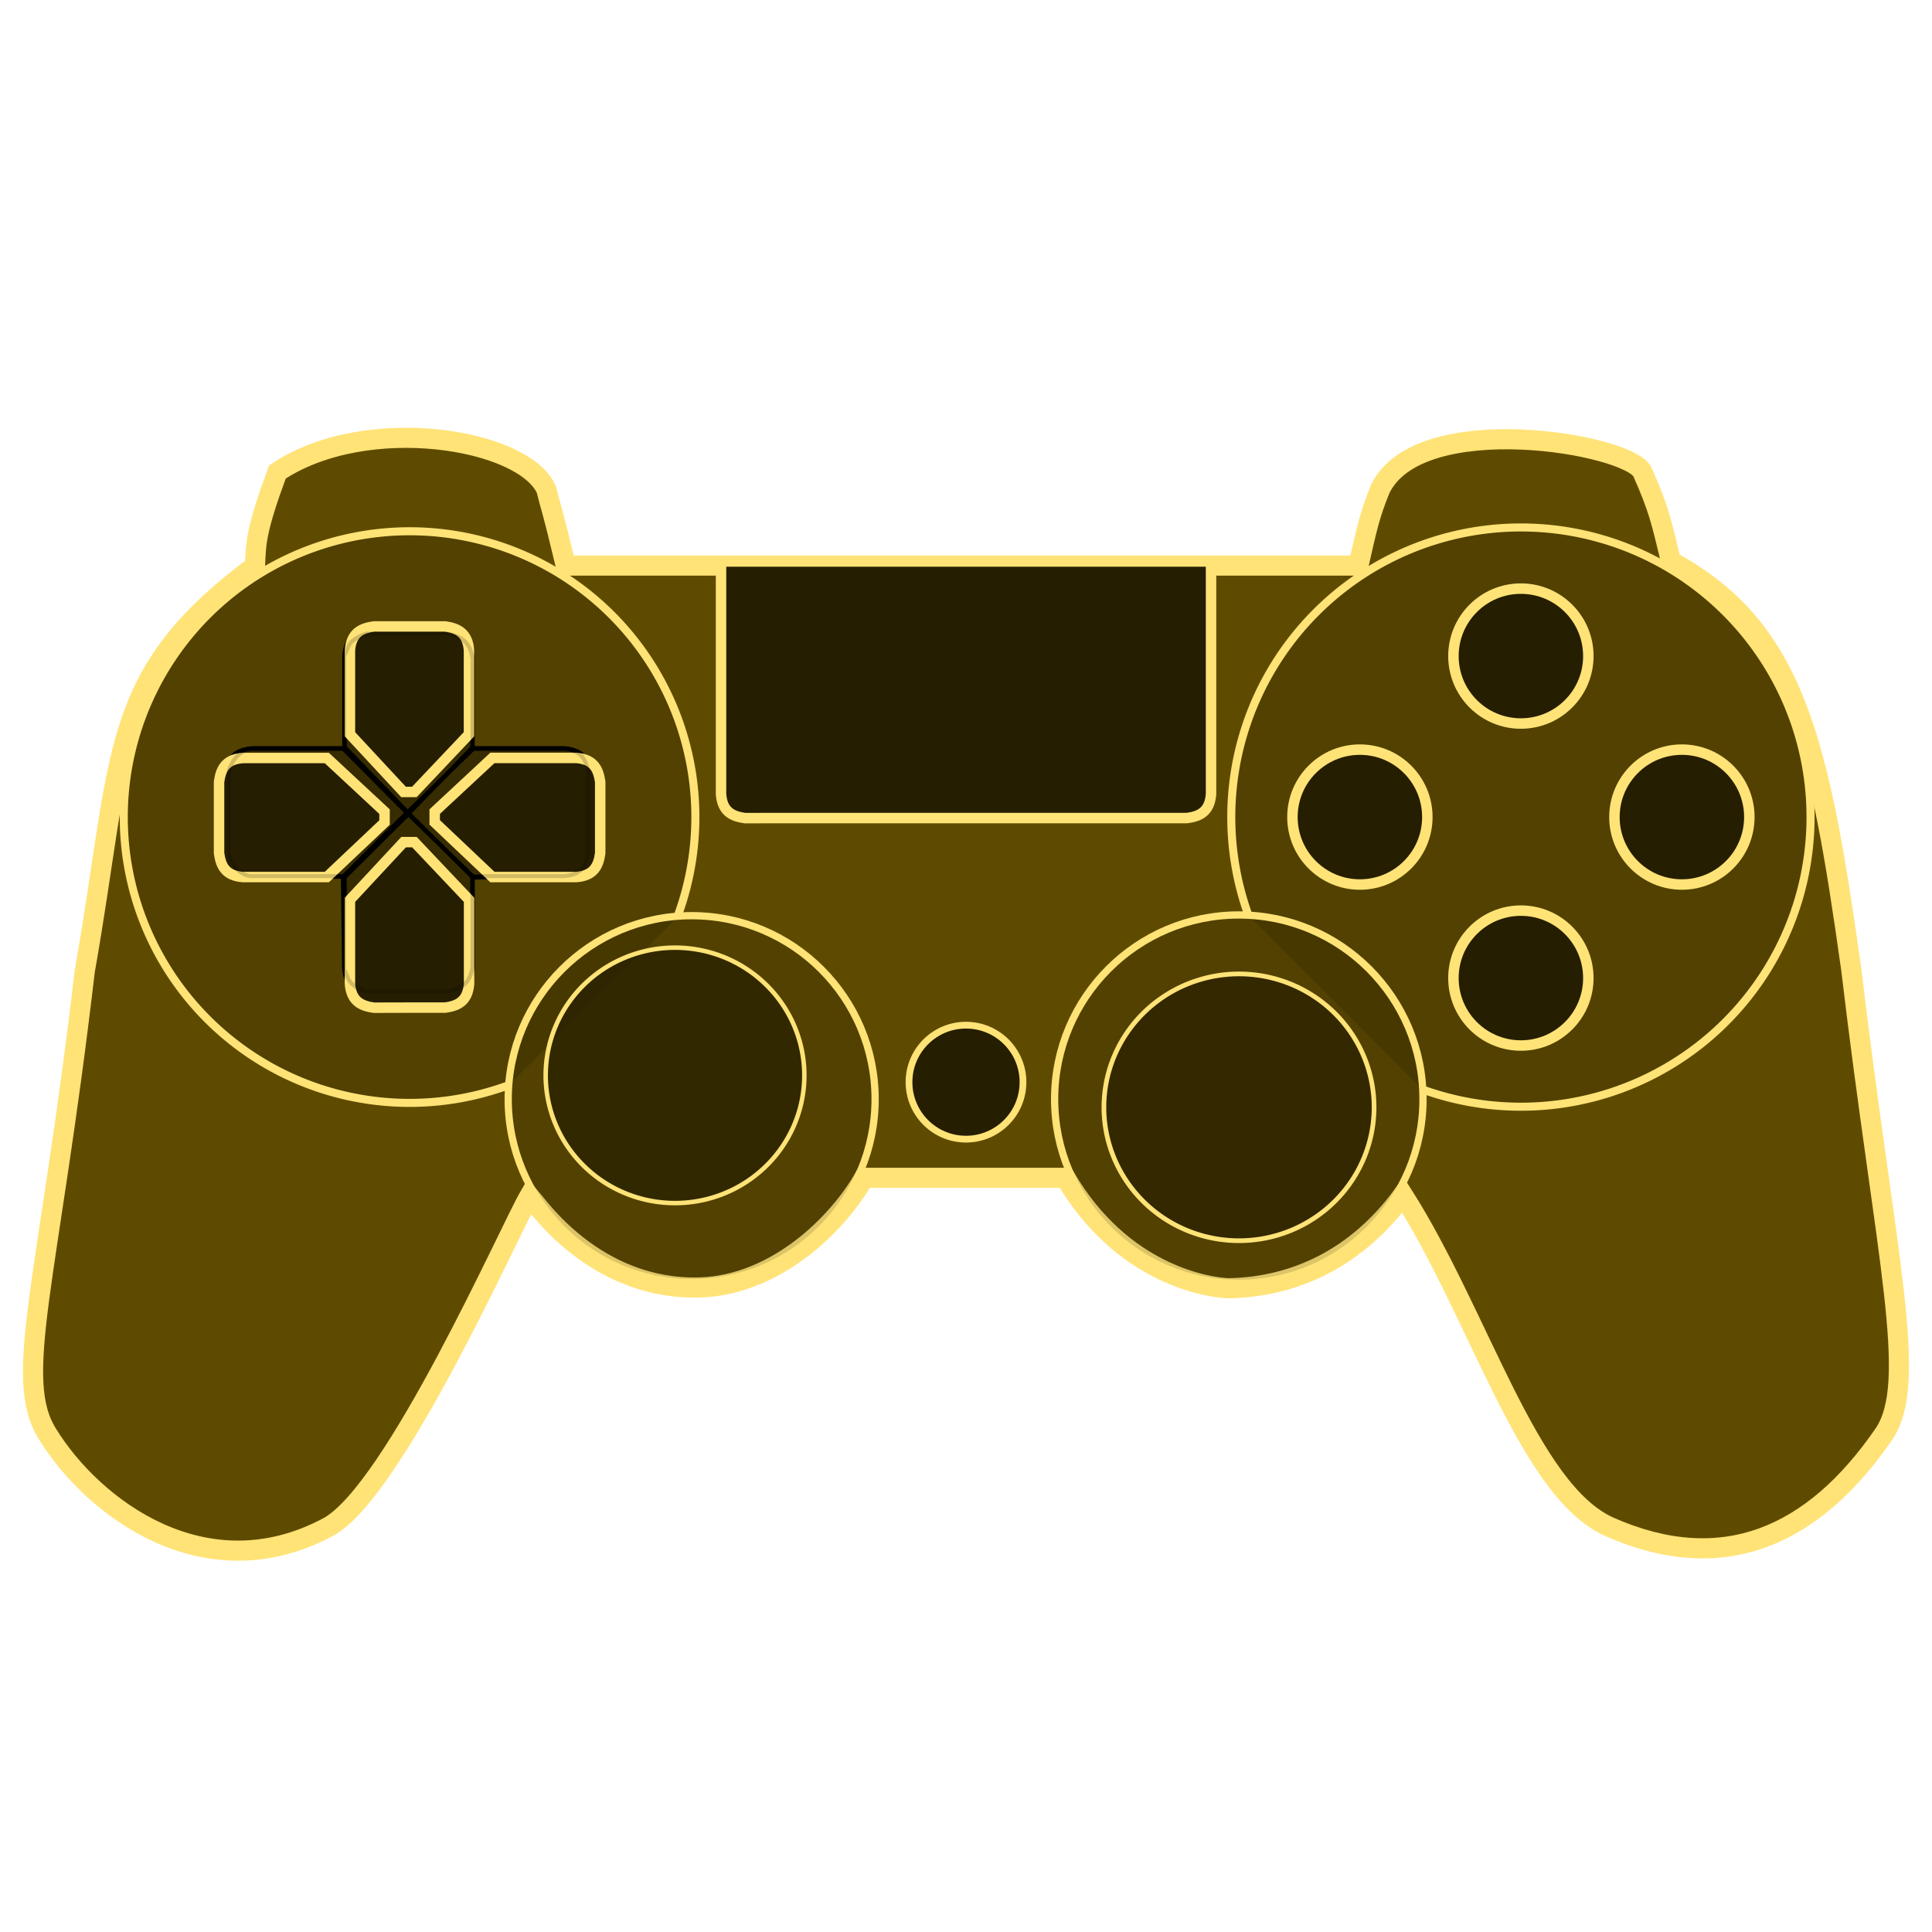 <svg xmlns="http://www.w3.org/2000/svg" xmlns:dc="http://purl.org/dc/elements/1.1/" xmlns:ns1="http://sodipodi.sourceforge.net/DTD/sodipodi-0.dtd" xmlns:ns2="http://www.inkscape.org/namespaces/inkscape" xmlns:ns4="http://creativecommons.org/ns#" xmlns:rdf="http://www.w3.org/1999/02/22-rdf-syntax-ns#" height="24" id="svg2" version="1.1" viewBox="0 0 24 24" width="24" ns1:docname="ds4-0.svg" ns2:version="0.92.2 2405546, 2018-03-11">
  <defs id="defs4">
    <filter id="filter3798" style="color-interpolation-filters:sRGB" ns2:label="Glow" ns2:menu="Shadows and Glows" ns2:menu-tooltip="Glow of object's own color at the edges">
      <feGaussianBlur id="feGaussianBlur3800" result="result91" stdDeviation="5" />
      <feComposite id="feComposite3802" in="SourceGraphic" in2="result91" operator="over" />
    </filter>
    <linearGradient id="linearGradient3759">
      <stop id="stop3761" offset="0" style="stop-color:#ffffff;stop-opacity:1;" />
      <stop id="stop3763" offset="1" style="stop-color:#ffffff;stop-opacity:0;" />
    </linearGradient>
    <filter id="filter4192" style="color-interpolation-filters:sRGB" ns2:label="Glow" ns2:menu="Shadows and Glows" ns2:menu-tooltip="Glow of object's own color at the edges">
      <feGaussianBlur id="feGaussianBlur4194" result="result91" stdDeviation="5" />
      <feComposite id="feComposite4196" in="SourceGraphic" in2="result91" operator="over" />
    </filter>
    <filter id="filter3798-5" style="color-interpolation-filters:sRGB" ns2:label="Glow" ns2:menu="Shadows and Glows" ns2:menu-tooltip="Glow of object's own color at the edges">
      <feGaussianBlur id="feGaussianBlur3800-8" result="result91" stdDeviation="5" />
      <feComposite id="feComposite3802-8" in="SourceGraphic" in2="result91" operator="over" />
    </filter>
    <filter id="filter3798-5-2" style="color-interpolation-filters:sRGB" ns2:label="Glow" ns2:menu="Shadows and Glows" ns2:menu-tooltip="Glow of object's own color at the edges">
      <feGaussianBlur id="feGaussianBlur3800-8-4" result="result91" stdDeviation="5" />
      <feComposite id="feComposite3802-8-9" in="SourceGraphic" in2="result91" operator="over" />
    </filter>
  </defs>
  <ns1:namedview bordercolor="#666666" borderopacity="1.0" fit-margin-bottom="0" fit-margin-left="0" fit-margin-right="0" fit-margin-top="0" id="base" pagecolor="#ffffff" showgrid="false" units="px" ns2:current-layer="layer3" ns2:cx="11.844348" ns2:cy="15.590534" ns2:document-units="px" ns2:pageopacity="0.0" ns2:pageshadow="2" ns2:window-height="896" ns2:window-maximized="0" ns2:window-width="1633" ns2:window-x="829" ns2:window-y="49" ns2:zoom="22.627417" />
  <g id="layer3" style="display:inline" ns2:groupmode="layer" ns2:label="Controller 2">
    <path d="M 3.446,5.863 C 3.18,6.586 3.18,6.738 3.168,7.03 1.331,8.397 1.536,9.334 1.053,12.063 c -0.456,3.897 -0.904,5.06 -0.459,5.758 0.56,0.905 1.95,1.966 3.48,1.15 0.823,-0.439 2.264,-3.705 2.503,-4.114 0.08,0.092 0.808,1.175 2.117,1.136 0.941,-0.028 1.713,-0.785 2.04,-1.362 h 2.502 c 0.707,1.204 1.768,1.363 2.025,1.372 0.842,-0.015 1.608,-0.392 2.167,-1.159 0.96,1.511 1.556,3.68 2.571,4.126 1.404,0.617 2.525,0.12 3.4,-1.15 0.445,-0.645 0.026,-2.171 -0.402,-5.777 C 22.598,9.203 22.299,7.808 20.757,6.972 20.637,6.473 20.605,6.318 20.403,5.863 20.237,5.513 17.627,5.067 17.145,6.076 17.021,6.381 16.984,6.542 16.875,7.026 H 7.028 C 6.845,6.262 6.849,6.332 6.787,6.081 6.51,5.451 4.555,5.123 3.446,5.863 Z" id="path3628" style="stroke-opacity:1;fill-rule:evenodd;fill-opacity:1;stroke:#ffe377;stroke-miterlimit:4;stroke-dasharray:none;stroke-width:0.25;display:inline;fill:#5f4b00" ns1:nodetypes="ccccscsccccsscccccccc" ns2:connector-curvature="0" />
    <path d="M 4.578,7.833 C 4.427,7.854 4.297,7.907 4.281,8.13 V 9.283 L 5.076,10.103 5.872,9.283 V 8.13 C 5.856,7.907 5.726,7.854 5.575,7.833 h -0.492 -0.013 z" id="DPAD_UP" style="stroke-linejoin:miter;stroke-opacity:1;fill-rule:evenodd;fill-opacity:0.18;stroke:#000000;stroke-linecap:butt;stroke-miterlimit:4;stroke-dasharray:none;stroke-width:0.05;fill:#000000" ns1:nodetypes="cccccccccc" ns2:connector-curvature="0" />
    <path d="m 4.578,12.348 c -0.151,-0.021 -0.281,-0.074 -0.297,-0.297 v -1.153 l 0.796,-0.791 0.796,0.791 v 1.153 c -0.017,0.223 -0.146,0.276 -0.297,0.297 h -0.492 -0.013 z" id="DPAD_DOWN" style="stroke-linejoin:miter;stroke-opacity:1;fill-rule:evenodd;fill-opacity:0.18;stroke:#000000;stroke-linecap:butt;stroke-miterlimit:4;stroke-dasharray:none;stroke-width:0.05;fill:#000000" ns1:nodetypes="cccccccccc" ns2:connector-curvature="0" />
    <path d="M 2.841,9.591 C 2.863,9.441 2.916,9.311 3.139,9.294 H 4.292 L 5.078,10.106 4.292,10.885 H 3.139 C 2.916,10.869 2.863,10.739 2.841,10.588 V 10.096 10.083 Z" id="DPAD_LEFT" style="stroke-linejoin:miter;stroke-opacity:1;fill-rule:evenodd;fill-opacity:0.18;stroke:#000000;stroke-linecap:butt;stroke-miterlimit:4;stroke-dasharray:none;stroke-width:0.05;fill:#000000" ns1:nodetypes="cccccccccc" ns2:connector-curvature="0" />
    <path d="M 7.301,9.591 C 7.28,9.441 7.227,9.311 7.004,9.294 H 5.862 l -0.786,0.812 0.8,0.796 1.129,-0.016 c 0.223,-0.017 0.276,-0.146 0.297,-0.297 v -0.492 -0.013 z" id="DPAD_RIGHT" style="stroke-linejoin:miter;stroke-opacity:1;fill-rule:evenodd;fill-opacity:0.18;stroke:#000000;stroke-linecap:butt;stroke-miterlimit:4;stroke-dasharray:none;stroke-width:0.05;fill:#000000" ns1:nodetypes="cccccccccc" ns2:connector-curvature="0" />
    <path d="M 4.583,7.855 C 4.434,7.876 4.305,7.929 4.289,8.149 V 9.291 H 3.165 C 3.024,9.314 2.895,9.364 2.853,9.603 V 10.611 c 0.086,0.253 0.183,0.216 0.276,0.276 h 1.159 v 1.168 c 0.019,0.111 0.093,0.203 0.263,0.263 h 0.447 0.155 0.447 c 0.17,-0.06 0.244,-0.153 0.263,-0.263 V 10.887 H 7.023 C 7.117,10.826 7.214,10.864 7.3,10.611 V 9.603 C 7.258,9.364 7.129,9.314 6.988,9.291 H 5.864 V 8.149 C 5.847,7.929 5.719,7.876 5.57,7.855 H 5.083 5.07 Z" id="LPAD" style="stroke-linejoin:miter;stroke-opacity:0.182;fill-rule:evenodd;fill-opacity:0;stroke:#000000;stroke-linecap:butt;stroke-miterlimit:4;stroke-dasharray:none;stroke-width:0.05;display:inline;fill:#fbf4fd" ns2:connector-curvature="0" />
    <g id="g4359" style="display:inline" transform="matrix(0.077,0,0,0.077,0.668,1.187)">
      <path d="M 67.444,92.285 H 51.059 V 84.189 l -7.812,14.15 7.812,12.256 v -7.086 h 16.385 z" id="MINUSHALF_X" style="stroke-linejoin:miter;text-rendering:auto;color-rendering:auto;fill-opacity:1;color:#000000;shape-rendering:auto;solid-color:#000000;stroke:#000000;stroke-linecap:butt;stroke-width:0.3;color-interpolation-filters:linearRGB;fill:#5a5a5a;solid-opacity:1;fill-rule:evenodd;mix-blend-mode:normal;stroke-miterlimit:4;opacity:0;visibility:visible;clip-rule:nonzero;image-rendering:auto;overflow:visible;stroke-opacity:1;isolation:auto;stroke-dashoffset:0;stroke-dasharray:none;enable-background:accumulate;display:inline;color-interpolation:sRGB" ns1:nodetypes="cccccccc" ns2:connector-curvature="0" />
      <path d="m 67.447,104.181 v 14.708 h -8.096 l 14.15,7.812 12.256,-7.812 H 78.672 v -14.708 z" id="PLUSHALF_Y" style="stroke-linejoin:miter;text-rendering:auto;color-rendering:auto;fill-opacity:1;color:#000000;shape-rendering:auto;solid-color:#000000;stroke:#000000;stroke-linecap:butt;stroke-width:0.3;color-interpolation-filters:linearRGB;fill:#5a5a5a;solid-opacity:1;fill-rule:evenodd;mix-blend-mode:normal;stroke-miterlimit:4;opacity:0;visibility:visible;clip-rule:nonzero;image-rendering:auto;overflow:visible;stroke-opacity:1;isolation:auto;stroke-dashoffset:0;stroke-dasharray:none;enable-background:accumulate;display:inline;color-interpolation:sRGB" ns1:nodetypes="cccccccc" ns2:connector-curvature="0" />
      <path d="m 73.502,68.084 -14.15,7.812 h 8.096 V 91.741 H 78.672 V 75.896 h 7.086 z" id="MINUSHALF_Y" style="stroke-linejoin:miter;text-rendering:auto;color-rendering:auto;fill-opacity:1;color:#000000;shape-rendering:auto;solid-color:#000000;stroke:#000000;stroke-linecap:butt;stroke-width:0.3;color-interpolation-filters:linearRGB;fill:#5a5a5a;solid-opacity:1;fill-rule:evenodd;mix-blend-mode:normal;stroke-miterlimit:4;opacity:0;visibility:visible;clip-rule:nonzero;image-rendering:auto;overflow:visible;stroke-opacity:1;isolation:auto;stroke-dashoffset:0;stroke-dasharray:none;enable-background:accumulate;display:inline;color-interpolation:sRGB" ns1:nodetypes="cccccccc" ns2:connector-curvature="0" />
      <path d="M 101.863,98.34 94.051,84.189 v 8.096 H 78.826 v 11.225 h 15.224 v 7.086 z" id="PLUSHALF_X" style="stroke-linejoin:miter;text-rendering:auto;color-rendering:auto;fill-opacity:1;color:#000000;shape-rendering:auto;solid-color:#000000;stroke:#000000;stroke-linecap:butt;stroke-width:0.3;color-interpolation-filters:linearRGB;fill:#5a5a5a;solid-opacity:1;fill-rule:evenodd;mix-blend-mode:normal;stroke-miterlimit:4;opacity:0;visibility:visible;clip-rule:nonzero;image-rendering:auto;overflow:visible;stroke-opacity:1;isolation:auto;stroke-dashoffset:0;stroke-dasharray:none;enable-background:accumulate;display:inline;color-interpolation:sRGB" ns1:nodetypes="cccccccc" ns2:connector-curvature="0" />
    </g>
    <g id="g4359-7" style="opacity:1;fill-opacity:1;display:inline;fill:#4c8a45" transform="matrix(0.077,0,0,0.077,9.419,4.766)">
      <path d="M 67.444,92.285 H 51.059 V 84.189 l -7.812,14.15 7.812,12.256 v -7.086 h 16.385 z" id="MINUSHALF_RX" style="stroke-linejoin:miter;text-rendering:auto;color-rendering:auto;fill-opacity:1;color:#000000;shape-rendering:auto;solid-color:#000000;stroke:#000000;stroke-linecap:butt;stroke-width:0.3;color-interpolation-filters:linearRGB;fill:#4c8a45;solid-opacity:1;fill-rule:evenodd;mix-blend-mode:normal;stroke-miterlimit:4;opacity:0;visibility:visible;clip-rule:nonzero;image-rendering:auto;overflow:visible;stroke-opacity:1;isolation:auto;stroke-dashoffset:0;stroke-dasharray:none;enable-background:accumulate;display:inline;color-interpolation:sRGB" ns1:nodetypes="cccccccc" ns2:connector-curvature="0" />
      <path d="m 67.447,104.181 v 14.708 h -8.096 l 14.15,7.812 12.256,-7.812 H 78.672 v -14.708 z" id="PLUSHALF_RY" style="stroke-linejoin:miter;text-rendering:auto;color-rendering:auto;fill-opacity:1;color:#000000;shape-rendering:auto;solid-color:#000000;stroke:#000000;stroke-linecap:butt;stroke-width:0.3;color-interpolation-filters:linearRGB;fill:#4c8a45;solid-opacity:1;fill-rule:evenodd;mix-blend-mode:normal;stroke-miterlimit:4;opacity:0;visibility:visible;clip-rule:nonzero;image-rendering:auto;overflow:visible;stroke-opacity:1;isolation:auto;stroke-dashoffset:0;stroke-dasharray:none;enable-background:accumulate;display:inline;color-interpolation:sRGB" ns1:nodetypes="cccccccc" ns2:connector-curvature="0" />
      <path d="m 73.502,68.084 -14.15,7.812 h 8.096 V 91.741 H 78.672 V 75.896 h 7.086 z" id="MINUSHALF_RY" style="stroke-linejoin:miter;text-rendering:auto;color-rendering:auto;fill-opacity:1;color:#000000;shape-rendering:auto;solid-color:#000000;stroke:#000000;stroke-linecap:butt;stroke-width:0.3;color-interpolation-filters:linearRGB;fill:#4c8a45;solid-opacity:1;fill-rule:evenodd;mix-blend-mode:normal;stroke-miterlimit:4;opacity:0;visibility:visible;clip-rule:nonzero;image-rendering:auto;overflow:visible;stroke-opacity:1;isolation:auto;stroke-dashoffset:0;stroke-dasharray:none;enable-background:accumulate;display:inline;color-interpolation:sRGB" ns1:nodetypes="cccccccc" ns2:connector-curvature="0" />
      <path d="M 101.863,98.34 94.051,84.189 v 8.096 H 78.826 v 11.225 h 15.224 v 7.086 z" id="PLUSHALF_RX" style="stroke-linejoin:miter;text-rendering:auto;color-rendering:auto;fill-opacity:1;color:#000000;shape-rendering:auto;solid-color:#000000;stroke:#000000;stroke-linecap:butt;stroke-width:0.3;color-interpolation-filters:linearRGB;fill:#4c8a45;solid-opacity:1;fill-rule:evenodd;mix-blend-mode:normal;stroke-miterlimit:4;opacity:0;visibility:visible;clip-rule:nonzero;image-rendering:auto;overflow:visible;stroke-opacity:1;isolation:auto;stroke-dashoffset:0;stroke-dasharray:none;enable-background:accumulate;display:inline;color-interpolation:sRGB" ns1:nodetypes="cccccccc" ns2:connector-curvature="0" />
    </g>
    <path d="M 6.32,13.48 A 3.551,3.551 0 0 1 2.096,12.062 3.551,3.551 0 0 1 2.583,7.634 3.551,3.551 0 0 1 7.014,7.167 3.551,3.551 0 0 1 8.412,11.397" id="path4591" style="stroke-linejoin:miter;text-rendering:auto;color-rendering:auto;fill-opacity:0.137;color:#000000;shape-rendering:auto;solid-color:#000000;stroke:#ffe377;stroke-linecap:butt;marker:none;stroke-width:0.1;color-interpolation-filters:linearRGB;fill:#000000;solid-opacity:1;fill-rule:evenodd;mix-blend-mode:normal;stroke-miterlimit:4;opacity:1;vector-effect:none;visibility:visible;clip-rule:nonzero;image-rendering:auto;overflow:visible;stroke-opacity:1;isolation:auto;stroke-dashoffset:0;stroke-dasharray:none;enable-background:accumulate;display:inline;color-interpolation:sRGB" ns1:cx="5.0879903" ns1:cy="10.149801" ns1:end="0.35883598" ns1:open="true" ns1:rx="3.5506098" ns1:ry="3.5506098" ns1:start="1.2164327" ns1:type="arc" />
    <path d="m 15.508,11.368 a 3.597,3.597 0 0 1 1.46,-4.257 3.597,3.597 0 0 1 4.473,0.499 3.597,3.597 0 0 1 0.486,4.474 3.597,3.597 0 0 1 -4.261,1.448" id="path4591-6" style="stroke-linejoin:miter;text-rendering:auto;color-rendering:auto;fill-opacity:0.137;color:#000000;shape-rendering:auto;solid-color:#000000;stroke:#ffe377;stroke-linecap:butt;marker:none;stroke-width:0.1;color-interpolation-filters:linearRGB;fill:#000000;solid-opacity:1;fill-rule:evenodd;mix-blend-mode:normal;stroke-miterlimit:4;opacity:1;vector-effect:none;visibility:visible;clip-rule:nonzero;image-rendering:auto;overflow:visible;stroke-opacity:1;isolation:auto;stroke-dashoffset:0;stroke-dasharray:none;enable-background:accumulate;display:inline;color-interpolation:sRGB" ns1:cx="18.893534" ns1:cy="10.149801" ns1:end="1.9190063" ns1:open="true" ns1:rx="3.5974848" ns1:ry="3.5974848" ns1:start="2.7962289" ns1:type="arc" />
    <circle cx="8.592" cy="13.654" id="circle4622" r="2.279" style="stroke-linejoin:miter;text-rendering:auto;color-rendering:auto;fill-opacity:0.137;color:#000000;shape-rendering:auto;solid-color:#000000;stroke:#ffe377;stroke-linecap:butt;marker:none;stroke-width:0.09;color-interpolation-filters:linearRGB;fill:#000000;solid-opacity:1;fill-rule:evenodd;mix-blend-mode:normal;stroke-miterlimit:4;opacity:1;vector-effect:none;visibility:visible;clip-rule:nonzero;image-rendering:auto;overflow:visible;stroke-opacity:1;isolation:auto;stroke-dashoffset:0;stroke-dasharray:none;enable-background:accumulate;display:inline;color-interpolation:sRGB" />
    <circle cx="15.389" cy="13.654" id="circle4624" r="2.288" style="stroke-linejoin:miter;text-rendering:auto;color-rendering:auto;fill-opacity:0.137;color:#000000;shape-rendering:auto;solid-color:#000000;stroke:#ffe377;stroke-linecap:butt;marker:none;stroke-width:0.09;color-interpolation-filters:linearRGB;fill:#000000;solid-opacity:1;fill-rule:evenodd;mix-blend-mode:normal;stroke-miterlimit:4;opacity:1;vector-effect:none;visibility:visible;clip-rule:nonzero;image-rendering:auto;overflow:visible;stroke-opacity:1;isolation:auto;stroke-dashoffset:0;stroke-dasharray:none;enable-background:accumulate;display:inline;color-interpolation:sRGB" />
    <g id="THUMBL" style="display:inline" transform="matrix(0.045,0,0,0.045,-9.49,-18.994)">
      <path d="m 432.93,718.948 a 35.702,35.255 0 0 1 -35.702,35.255 35.702,35.255 0 0 1 -35.702,-35.255 35.702,35.255 0 0 1 35.702,-35.255 35.702,35.255 0 0 1 35.702,35.255 z" id="STICK" style="opacity:1;stroke-linejoin:miter;enable-background:accumulate;stroke-opacity:1;fill-opacity:0.707;color:#000000;fill-rule:evenodd;stroke-dashoffset:0;visibility:visible;stroke:#ffe377;stroke-linecap:butt;stroke-miterlimit:4;marker:none;stroke-dasharray:none;overflow:visible;stroke-width:1.24;display:inline;fill:#261e00" ns2:connector-curvature="0" ns2:label="#path4168-1" />
    </g>
    <g id="THUMBR" style="display:inline" transform="matrix(-0.047,0,0,-0.047,34.061,47.546)">
      <path d="m 432.93,718.948 a 35.702,35.255 0 0 1 -35.702,35.255 35.702,35.255 0 0 1 -35.702,-35.255 35.702,35.255 0 0 1 35.702,-35.255 35.702,35.255 0 0 1 35.702,35.255 z" id="RIGHT" style="opacity:1;stroke-linejoin:miter;enable-background:accumulate;stroke-opacity:1;fill-opacity:0.69;color:#000000;fill-rule:evenodd;stroke-dashoffset:0;visibility:visible;stroke:#ffe377;stroke-linecap:butt;stroke-miterlimit:4;marker:none;stroke-dasharray:none;overflow:visible;stroke-width:1.24;display:inline;fill:#261e00" ns2:connector-curvature="0" ns2:label="#path4168-1-3" />
    </g>
    <path d="M 7.329,9.597 C 7.308,9.447 7.255,9.317 7.032,9.3 H 5.879 l -0.82,0.796 0.82,0.796 h 1.153 c 0.223,-0.017 0.276,-0.146 0.297,-0.297 v -0.492 -0.013 z" id="path4918" style="stroke-linejoin:miter;stroke-opacity:1;fill-rule:evenodd;fill-opacity:0.18;stroke:#000000;stroke-linecap:butt;stroke-miterlimit:4;stroke-dasharray:none;stroke-width:0.05;fill:#000000" ns1:nodetypes="cccccccccc" ns2:connector-curvature="0" />
    <path d="m 2.813,9.597 c 0.021,-0.151 0.074,-0.281 0.297,-0.297 H 4.264 L 5.055,10.096 4.264,10.891 H 3.111 C 2.888,10.875 2.835,10.745 2.813,10.594 v -0.492 -0.013 z" id="path4920" style="stroke-linejoin:miter;stroke-opacity:1;fill-rule:evenodd;fill-opacity:0.18;stroke:#000000;stroke-linecap:butt;stroke-miterlimit:4;stroke-dasharray:none;stroke-width:0.05;fill:#000000" ns1:nodetypes="cccccccccc" ns2:connector-curvature="0" />
    <path d="m 5.57,7.86 c 0.151,0.021 0.281,0.074 0.297,0.297 V 9.311 L 5.056,10.097 4.277,9.311 V 8.158 C 4.293,7.935 4.423,7.882 4.574,7.86 h 0.492 0.013 z" id="path4922" style="stroke-linejoin:miter;stroke-opacity:1;fill-rule:evenodd;fill-opacity:0.18;stroke:#000000;stroke-linecap:butt;stroke-miterlimit:4;stroke-dasharray:none;stroke-width:0.05;fill:#000000" ns1:nodetypes="cccccccccc" ns2:connector-curvature="0" />
    <path d="m 5.57,12.321 c 0.151,-0.021 0.281,-0.074 0.297,-0.297 v -1.142 l -0.812,-0.786 -0.796,0.8 0.016,1.129 c 0.017,0.223 0.146,0.276 0.297,0.297 h 0.492 0.013 z" id="path4924" style="stroke-linejoin:miter;stroke-opacity:1;fill-rule:evenodd;fill-opacity:0.18;stroke:#000000;stroke-linecap:butt;stroke-miterlimit:4;stroke-dasharray:none;stroke-width:0.05;fill:#000000" ns1:nodetypes="cccccccccc" ns2:connector-curvature="0" />
    <g id="g4982" transform="translate(5.7382902e-7,6.9263775e-6)">
      <path d="M 4.644,7.782 C 4.493,7.804 4.363,7.857 4.347,8.08 V 9.121 L 5.013,9.838 H 5.147 L 5.826,9.121 V 8.08 C 5.81,7.857 5.68,7.804 5.529,7.782 h -0.436 -0.013 z" id="path4730" style="stroke-linejoin:miter;stroke-opacity:1;fill-rule:evenodd;fill-opacity:1;stroke:#ffe377;stroke-linecap:butt;stroke-miterlimit:4;stroke-dasharray:none;stroke-width:0.13;fill:#261e00" ns1:nodetypes="ccccccccccc" ns2:connector-curvature="0" />
      <path d="M 4.644,12.518 C 4.493,12.496 4.363,12.443 4.347,12.22 v -1.042 l 0.667,-0.717 h 0.134 l 0.679,0.717 v 1.042 c -0.017,0.223 -0.146,0.276 -0.297,0.297 h -0.436 -0.013 z" id="path4914" style="stroke-linejoin:miter;stroke-opacity:1;fill-rule:evenodd;fill-opacity:1;stroke:#ffe377;stroke-linecap:butt;stroke-miterlimit:4;stroke-dasharray:none;stroke-width:0.13;fill:#261e00" ns1:nodetypes="ccccccccccc" ns2:connector-curvature="0" />
      <path d="M 7.456,9.713 C 7.434,9.562 7.381,9.432 7.158,9.415 H 6.117 L 5.4,10.082 v 0.134 l 0.717,0.679 h 1.042 c 0.223,-0.017 0.276,-0.146 0.297,-0.297 v -0.436 -0.013 z" id="path4916" style="stroke-linejoin:miter;stroke-opacity:1;fill-rule:evenodd;fill-opacity:1;stroke:#ffe377;stroke-linecap:butt;stroke-miterlimit:4;stroke-dasharray:none;stroke-width:0.13;fill:#261e00" ns1:nodetypes="ccccccccccc" ns2:connector-curvature="0" />
      <path d="m 2.721,9.713 c 0.021,-0.151 0.074,-0.281 0.297,-0.297 h 1.042 l 0.717,0.667 v 0.134 L 4.06,10.895 H 3.018 C 2.795,10.879 2.742,10.749 2.721,10.598 v -0.436 -0.013 z" id="path4926" style="stroke-linejoin:miter;stroke-opacity:1;fill-rule:evenodd;fill-opacity:1;stroke:#ffe377;stroke-linecap:butt;stroke-miterlimit:4;stroke-dasharray:none;stroke-width:0.13;fill:#261e00" ns1:nodetypes="ccccccccccc" ns2:connector-curvature="0" />
    </g>
    <path d="M 7.307,9.602 C 7.286,9.453 7.233,9.324 7.013,9.308 H 5.871 V 8.184 C 5.848,8.043 5.798,7.914 5.559,7.872 H 4.551 C 4.298,7.958 4.336,8.055 4.275,8.149 V 9.308 H 3.106 C 2.996,9.327 2.904,9.401 2.843,9.571 v 0.447 0.155 0.447 c 0.06,0.17 0.153,0.244 0.263,0.263 h 1.168 v 1.159 c 0.061,0.093 0.024,0.191 0.276,0.276 H 5.559 C 5.798,12.277 5.848,12.148 5.871,12.007 V 10.883 h 1.141 c 0.221,-0.016 0.273,-0.145 0.294,-0.294 v -0.487 -0.012 z" id="path4930" style="stroke-linejoin:miter;stroke-opacity:0.182;fill-rule:evenodd;fill-opacity:0;stroke:#000000;stroke-linecap:butt;stroke-miterlimit:4;stroke-dasharray:none;stroke-width:0.05;display:inline;fill:#fbf4fd" ns2:connector-curvature="0" />
    <circle cx="16.893" cy="10.15" id="path4170-0-8" r="0.838" style="opacity:1;stroke-linejoin:miter;enable-background:accumulate;stroke-opacity:1;fill-opacity:1;color:#000000;fill-rule:evenodd;stroke-dashoffset:0;visibility:visible;stroke:#ffe377;stroke-linecap:butt;stroke-miterlimit:4;marker:none;stroke-dasharray:none;overflow:visible;stroke-width:0.13;display:inline;fill:#261e00" />
    <circle cx="20.893" cy="10.15" id="circle4984" r="0.838" style="opacity:1;stroke-linejoin:miter;enable-background:accumulate;stroke-opacity:1;fill-opacity:1;color:#000000;fill-rule:evenodd;stroke-dashoffset:0;visibility:visible;stroke:#ffe377;stroke-linecap:butt;stroke-miterlimit:4;marker:none;stroke-dasharray:none;overflow:visible;stroke-width:0.13;display:inline;fill:#261e00" />
    <circle cx="18.893" cy="8.15" id="circle4986" r="0.838" style="opacity:1;stroke-linejoin:miter;enable-background:accumulate;stroke-opacity:1;fill-opacity:1;color:#000000;fill-rule:evenodd;stroke-dashoffset:0;visibility:visible;stroke:#ffe377;stroke-linecap:butt;stroke-miterlimit:4;marker:none;stroke-dasharray:none;overflow:visible;stroke-width:0.13;display:inline;fill:#261e00" />
    <circle cx="18.893" cy="12.15" id="circle4988" r="0.838" style="opacity:1;stroke-linejoin:miter;enable-background:accumulate;stroke-opacity:1;fill-opacity:1;color:#000000;fill-rule:evenodd;stroke-dashoffset:0;visibility:visible;stroke:#ffe377;stroke-linecap:butt;stroke-miterlimit:4;marker:none;stroke-dasharray:none;overflow:visible;stroke-width:0.13;display:inline;fill:#261e00" />
    <path d="M 9.254,10.163 C 9.103,10.141 8.973,10.088 8.957,9.865 V 6.975 h 6.087 v 2.89 c -0.017,0.223 -0.146,0.276 -0.297,0.297 h -5.043 -0.013 z" id="path4730-3" style="stroke-linejoin:miter;stroke-opacity:1;fill-rule:evenodd;fill-opacity:1;stroke:#ffe377;stroke-linecap:butt;stroke-miterlimit:4;stroke-dasharray:none;stroke-width:0.13;display:inline;fill:#261e00" ns1:nodetypes="ccccccccc" ns2:connector-curvature="0" />
    <circle cx="12" cy="13.443" id="path4170-0-8-6" r="0.708" style="opacity:1;stroke-linejoin:miter;enable-background:accumulate;stroke-opacity:1;fill-opacity:1;color:#000000;fill-rule:evenodd;stroke-dashoffset:0;visibility:visible;stroke:#ffe377;stroke-linecap:butt;stroke-miterlimit:4;marker:none;stroke-dasharray:none;overflow:visible;stroke-width:0.084;display:inline;fill:#261e00" />
  </g>
</svg>
